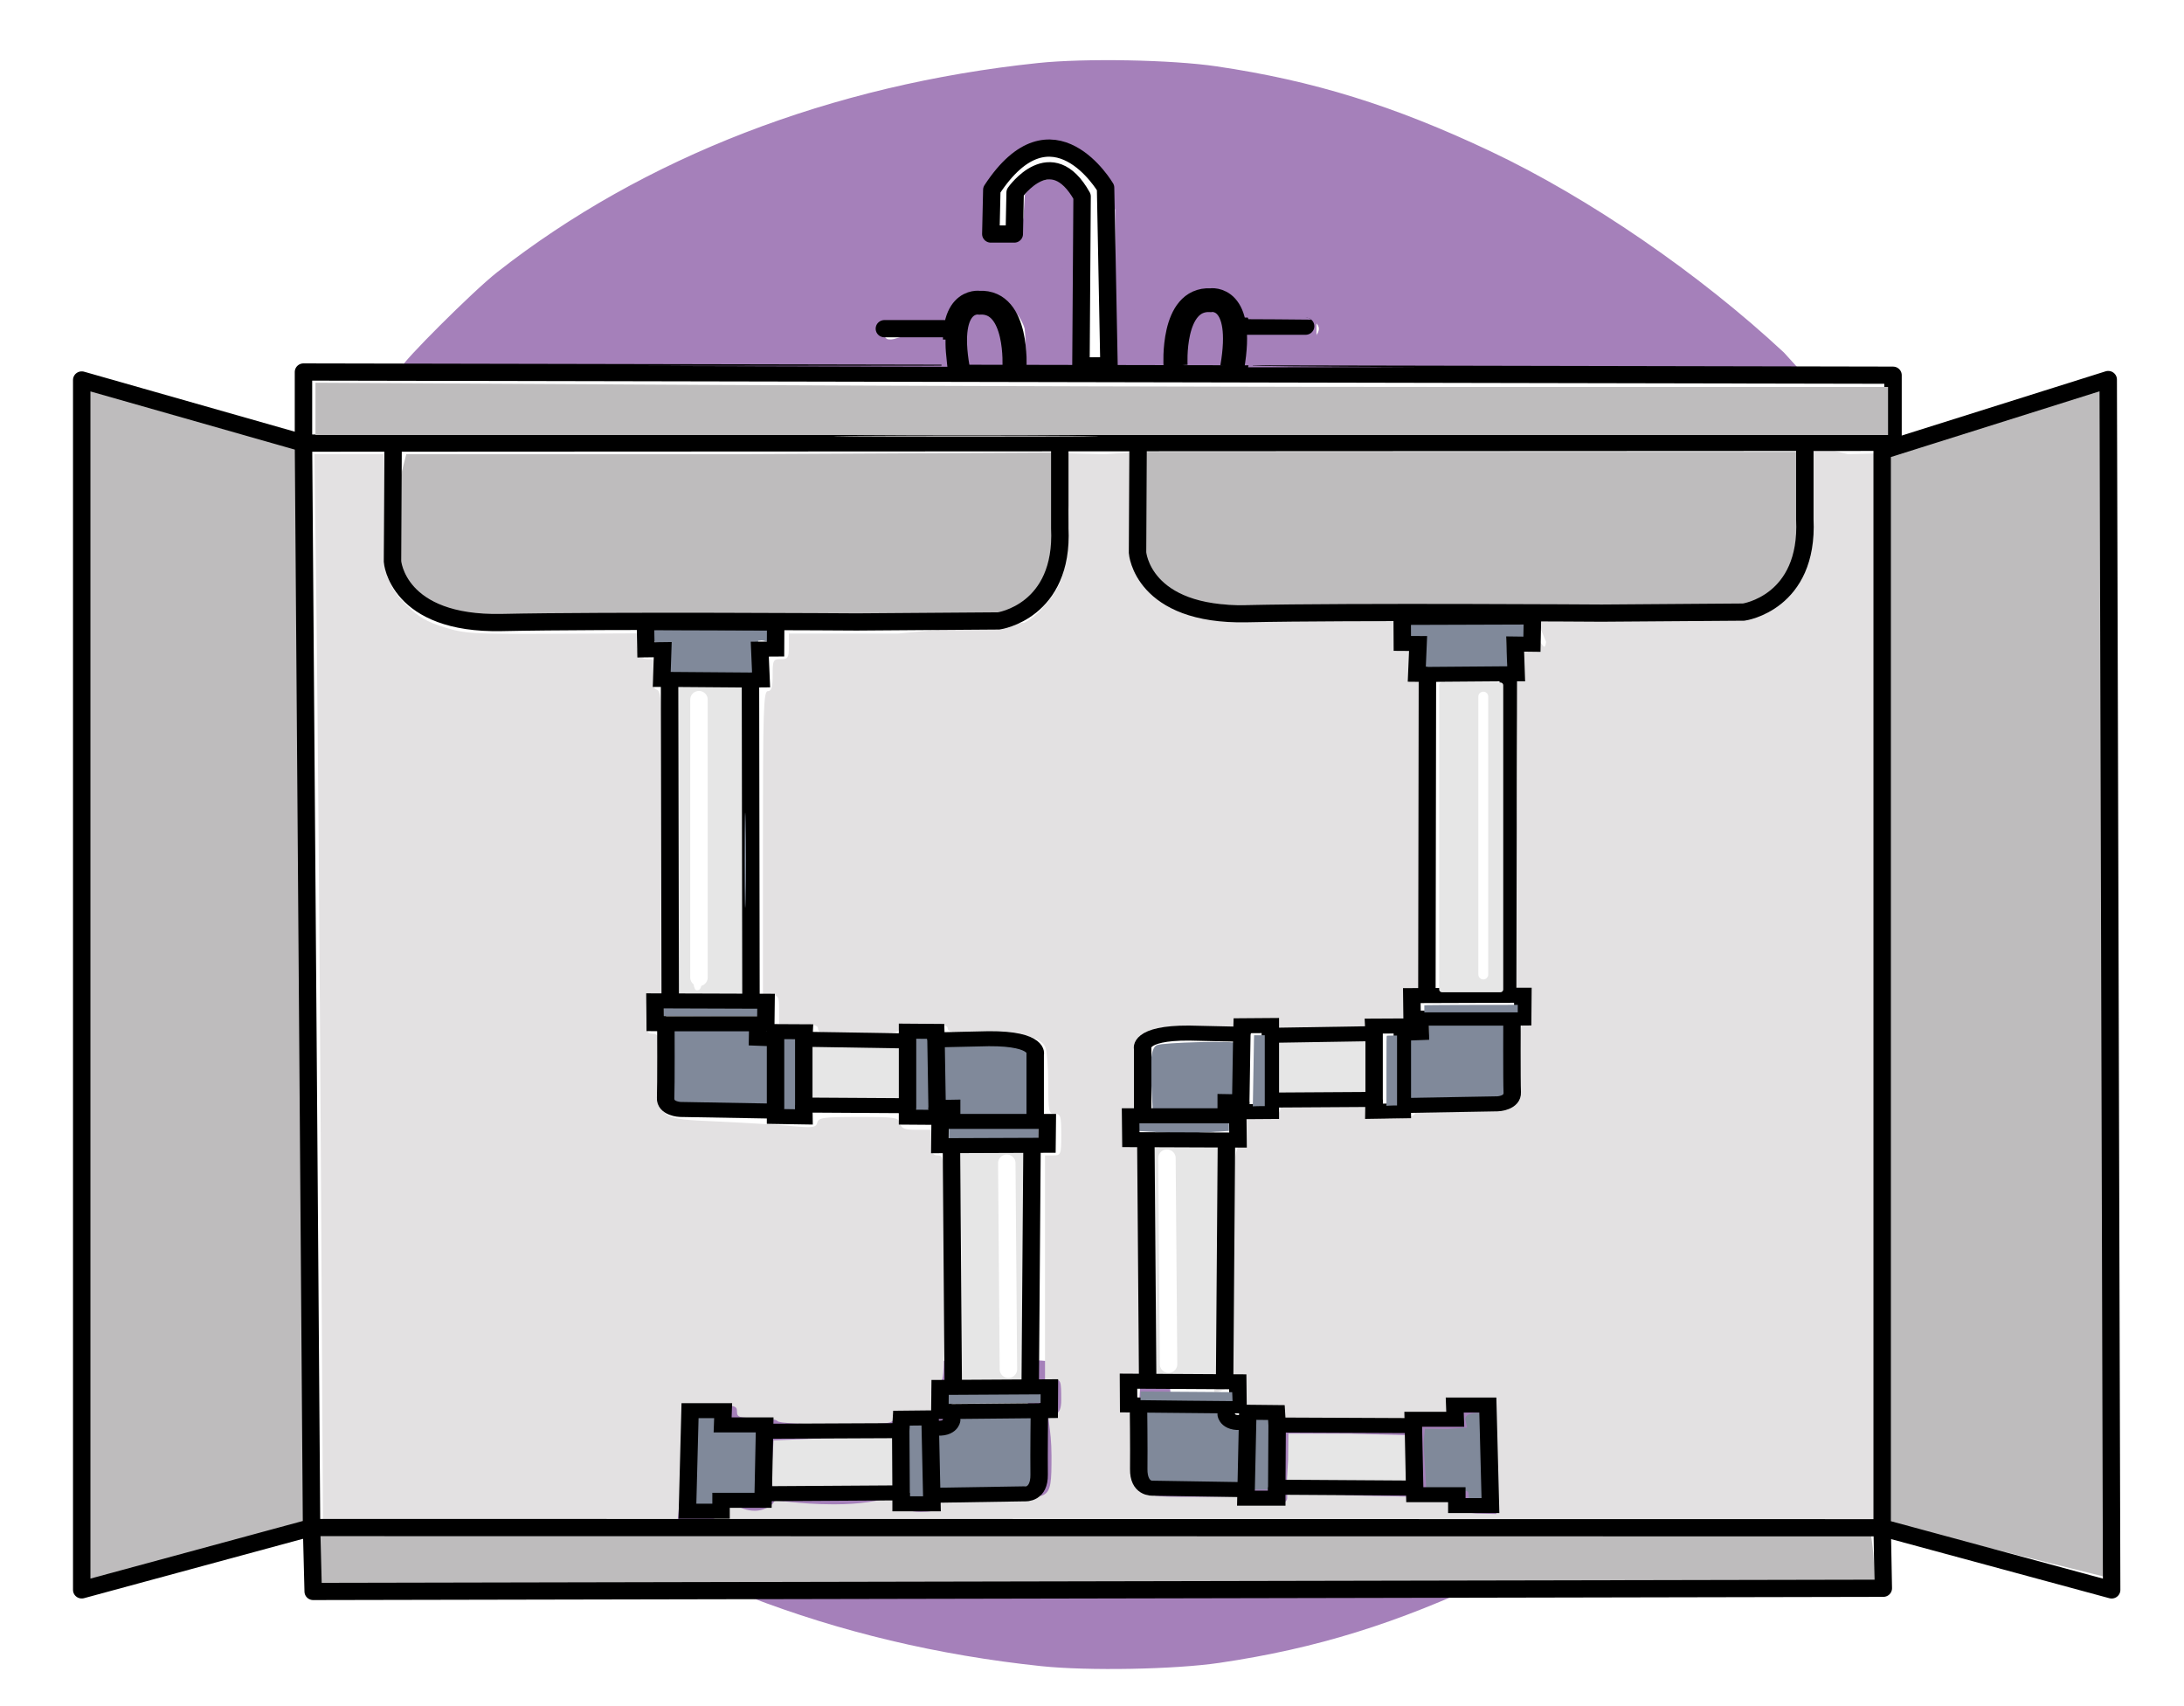 <?xml version="1.0" encoding="UTF-8" standalone="no"?>
<!-- Created with Inkscape (http://www.inkscape.org/) -->

<svg
   xmlns:dc="http://purl.org/dc/elements/1.1/"
   xmlns:cc="http://creativecommons.org/ns#"
   xmlns:rdf="http://www.w3.org/1999/02/22-rdf-syntax-ns#"
   xmlns:svg="http://www.w3.org/2000/svg"
   xmlns="http://www.w3.org/2000/svg"
   xmlns:sodipodi="http://sodipodi.sourceforge.net/DTD/sodipodi-0.dtd"
   xmlns:inkscape="http://www.inkscape.org/namespaces/inkscape"
   width="160mm"
   height="125mm"
   viewBox="0 0 160 125"
   version="1.1"
   id="svg8"
   sodipodi:docname="bajante.svg"
   inkscape:version="0.92.4 (33fec40, 2019-01-16)">
  <defs
     id="defs2">
    <filter
       inkscape:collect="always"
       style="color-interpolation-filters:sRGB"
       id="filter1217"
       x="-147.08"
       width="295.159"
       y="-0.018"
       height="1.036">
      <feGaussianBlur
         inkscape:collect="always"
         stdDeviation="0.123"
         id="feGaussianBlur1219" />
    </filter>
    <filter
       inkscape:collect="always"
       style="color-interpolation-filters:sRGB"
       id="filter1217-7"
       x="-147.08"
       width="295.159"
       y="-0.018"
       height="1.036">
      <feGaussianBlur
         inkscape:collect="always"
         stdDeviation="0.123"
         id="feGaussianBlur1219-5" />
    </filter>
    <filter
       inkscape:collect="always"
       style="color-interpolation-filters:sRGB"
       id="filter1217-2"
       x="-147.08"
       width="295.159"
       y="-0.018"
       height="1.036">
      <feGaussianBlur
         inkscape:collect="always"
         stdDeviation="0.123"
         id="feGaussianBlur1219-2" />
    </filter>
    <filter
       inkscape:collect="always"
       style="color-interpolation-filters:sRGB"
       id="filter1430"
       x="-2.339"
       width="5.678"
       y="-0.018"
       height="1.036">
      <feGaussianBlur
         inkscape:collect="always"
         stdDeviation="0.091"
         id="feGaussianBlur1432" />
    </filter>
    <filter
       inkscape:collect="always"
       style="color-interpolation-filters:sRGB"
       id="filter1430-3"
       x="-2.339"
       width="5.678"
       y="-0.018"
       height="1.036">
      <feGaussianBlur
         inkscape:collect="always"
         stdDeviation="0.091"
         id="feGaussianBlur1432-1" />
    </filter>
  </defs>
  <sodipodi:namedview
     id="base"
     pagecolor="#ffffff"
     bordercolor="#666666"
     borderopacity="1.0"
     inkscape:pageopacity="0.0"
     inkscape:pageshadow="2"
     inkscape:zoom="0.50367547"
     inkscape:cx="641.41168"
     inkscape:cy="356.64204"
     inkscape:document-units="mm"
     inkscape:current-layer="layer2"
     showgrid="false"
     inkscape:window-width="1366"
     inkscape:window-height="713"
     inkscape:window-x="0"
     inkscape:window-y="27"
     inkscape:window-maximized="1" />
  <g
     inkscape:groupmode="layer"
     id="layer2"
     inkscape:label="bajante"
     style="display:inline"
     transform="translate(0,-172)"
     sodipodi:insensitive="true">
    <g
       id="g1671"
       transform="matrix(1.277,0,0,1.261,-63.86,94.767)">
      <path
         sodipodi:nodetypes="ccccscccccsscccscssccsccssscsccscscscscsccscccsscssccscccssssssscscc"
         inkscape:connector-curvature="0"
         id="path1467-8"
         d="m 123.22,140.478 -1.149,0.044 v 0.52 0.52 h 1.528 c 1.504,0 1.533,0.006 1.839,0.361 0.505,0.585 0.525,0.831 0.097,1.174 -0.35,0.28 -0.502,0.303 -2.052,0.303 -1.249,5.3e-4 -1.675,0.042 -1.679,0.165 -0.006,0.239 -0.565,0.837 -1.07,1.145 -0.652,0.397 -1.742,0.366 -2.414,-0.07 -0.884,-0.573 -1.071,-0.996 -1.179,-2.663 l -0.095,-1.465 h -0.771 -0.771 l -0.312,4.769 c -0.202,3.086 -0.097,4.717 -0.181,4.768 -0.072,0.045 0.23,0.496 0.23,0.701 0,0.206 -0.346,0.401 -0.509,0.714 -0.357,0.689 -0.237,0.946 -0.724,1.4 -0.209,0.194 -0.6,0.342 -0.69,0.428 -0.285,0.276 -0.966,0.778 -1.225,0.778 -0.138,0 -0.32,-0.483 -0.365,-0.41 -0.022,-0.096 -2.026,-0.02 -2.265,0.234 -0.045,-0.072 -0.321,-0.037 -0.533,-0.037 -0.212,0 -0.173,-0.207 -0.173,-0.279 0,-0.072 -0.307,0.131 -0.402,0.131 -0.095,0 -0.266,-0.052 -0.421,-0.197 0.061,-0.274 0.09,-0.476 0.023,-0.476 -0.067,1.6e-4 -0.278,0.082 -0.449,-0.139 -0.171,-0.221 -0.837,-0.593 -1,-0.788 -0.162,-0.195 -0.213,-0.454 -0.213,-0.576 -9e-5,-0.122 0.008,-0.213 -0.064,-0.258 -0.072,-0.045 -0.231,0.048 -0.231,-0.16 0,-0.208 -0.273,-0.645 -0.345,-0.689 -0.076,-0.047 -0.131,-0.783 -0.131,-1.763 0,-1.642 0.008,-1.69 0.346,-2.028 0.338,-0.338 0.534,0.13 2.174,0.13 1.658,0 1.059,-0.291 1.328,0.051 0.233,0.296 -0.875,-0.196 0.494,1.575 0.548,0.709 -0.806,2.265 -0.674,2.445 0.15,0.203 2.346,-0.433 2.002,-0.9 0.123,-0.122 -0.14,-1.043 -0.039,-4.711 l 0.133,-4.845 -1.13,-0.049 -1.065,-0.082 -0.047,1.346 c -0.065,1.853 -0.204,2.579 -1.157,3.087 -0.648,0.346 -1.609,0.389 -2.191,0.099 -0.423,-0.211 -1.225,-1.026 -1.225,-1.246 0,-0.085 -0.584,-0.291 -1.606,-0.291 -1.54,0 -1.656,0.14 -1.986,-0.166 -0.111,-0.922 -0.157,-0.661 0.152,-0.975 0.306,-0.355 0.501,0.221 2.003,0.131 l 1.651,-0.099 0.049,-1.691 -0.55,-0.131 -15.398,0.066 c -10.449,0.045 -15.488,-0.055 -15.488,0.036 0,0.253 4.053,4.378 5.475,5.508 8.383,6.66 19.136,10.872 30.973,12.13 2.684,0.285 7.652,0.192 10.222,-0.192 5.551,-0.83 10.166,-2.279 15.704,-4.931 5.606,-2.685 11.952,-7.094 16.8,-11.671 l 0.966,-1.077 -14.512,-0.164 c -7.981,-0.09 -15.075,0.436 -15.707,0.46 z"
         style="display:inline;opacity:1;fill:#a580ba;fill-opacity:1;stroke:none;stroke-width:0.496;stroke-linecap:round;stroke-linejoin:round;stroke-miterlimit:4;stroke-dasharray:none;stroke-dashoffset:0;stroke-opacity:1;paint-order:stroke fill markers" />
      <path
         inkscape:connector-curvature="0"
         id="path1535"
         d="m 67.882,151.717 v -1.717 h 44.701 44.701 l 0.117,0.825 c 0.064,0.454 0.117,1.148 0.117,1.541 v 0.716 l -9.574,0.175 c -5.266,0.096 -25.434,0.175 -44.818,0.175 H 67.882 Z"
         style="opacity:1;fill:#bebcbd;fill-opacity:1;stroke:none;stroke-width:0.84;stroke-linecap:round;stroke-linejoin:round;stroke-miterlimit:4;stroke-dasharray:none;stroke-dashoffset:0;stroke-opacity:1;paint-order:stroke fill markers" />
      <path
         inkscape:connector-curvature="0"
         id="path1531"
         d="M 54.696,118.349 V 83.325 l 0.46,0.107 c 0.253,0.059 3.085,0.811 6.292,1.672 l 5.832,1.565 0.127,12.582 c 0.07,6.92 0.162,21.181 0.205,31.69 l 0.078,19.108 -5.013,1.273 c -2.757,0.7 -5.681,1.448 -6.497,1.662 l -1.483,0.389 z"
         style="opacity:1;fill:#bebcbd;fill-opacity:1;stroke:none;stroke-width:0.744;stroke-linecap:round;stroke-linejoin:round;stroke-miterlimit:4;stroke-dasharray:none;stroke-dashoffset:0;stroke-opacity:1;paint-order:stroke fill markers" />
      <path
         inkscape:connector-curvature="0"
         id="path1525"
         d="m 164.242,151.214 -6.436,-1.632 V 118.449 87.316 l 6.321,-1.838 c 3.477,-1.011 6.355,-1.807 6.396,-1.769 0.104,0.095 0.344,69.171 0.24,69.153 -0.046,-0.008 -2.981,-0.749 -6.521,-1.647 z"
         style="opacity:1;fill:#bebcbd;fill-opacity:1;stroke:none;stroke-width:0.739;stroke-linecap:round;stroke-linejoin:round;stroke-miterlimit:4;stroke-dasharray:none;stroke-dashoffset:0;stroke-opacity:1;paint-order:stroke fill markers" />
      <path
         transform="scale(0.265)"
         inkscape:connector-curvature="0"
         id="path1521"
         d="m 258.165,484.265 c -0.255,-44.109 -0.669,-96.702 -0.92,-116.874 l -0.458,-36.677 h 7.479 7.479 v 12.027 c 0,14.387 0.525,16.61 4.981,21.084 2.534,2.545 4.345,3.621 8.092,4.808 4.487,1.421 6.127,1.523 23.253,1.44 l 18.426,-0.09 v 1.718 c 0,2.777 0.742,3.938 2.518,3.938 1.57,0 1.641,0.182 1.235,3.145 -0.346,2.526 -0.205,3.232 0.715,3.585 1.038,0.398 1.146,3.578 1.146,33.707 v 33.267 h -1.755 c -1.677,0 -1.755,0.187 -1.755,4.212 0,3.744 0.156,4.212 1.404,4.212 1.326,0 1.404,0.468 1.404,8.407 0,10.603 -0.451,10.226 12.986,10.852 5.405,0.252 12.325,0.683 15.377,0.959 4.954,0.448 5.585,0.369 5.873,-0.733 0.286,-1.094 1.306,-1.235 8.933,-1.235 8.02,0 8.636,0.096 8.978,1.404 0.3,1.147 0.957,1.404 3.592,1.404 h 3.224 v 2.808 c 0,2.34 0.234,2.808 1.404,2.808 1.378,0 1.404,0.468 1.404,24.919 0,24.451 -0.026,24.919 -1.404,24.919 -1.196,0 -1.404,0.468 -1.404,3.159 v 3.159 h -3.813 c -3.197,0 -3.885,0.227 -4.259,1.404 -0.423,1.333 -1.062,1.404 -12.641,1.404 -7.373,0 -12.367,-0.278 -12.629,-0.702 -0.239,-0.386 -2.31,-0.702 -4.604,-0.702 -3.702,0 -4.17,-0.158 -4.17,-1.404 0,-1.294 -0.468,-1.404 -5.967,-1.404 h -5.967 l -0.005,7.897 c -0.003,4.343 -0.206,10.029 -0.452,12.635 l -0.447,4.738 h -38.396 -38.396 l -0.463,-80.197 z"
         style="opacity:1;fill:#e3e1e2;fill-opacity:1;stroke:none;stroke-width:2.653;stroke-linecap:round;stroke-linejoin:round;stroke-miterlimit:4;stroke-dasharray:none;stroke-dashoffset:0;stroke-opacity:1;paint-order:stroke fill markers" />
      <path
         sodipodi:nodetypes="sssscssssssscccssssscsssssscsscssssscccccccccscscssssscsscscsssssscsccccsssssssssccssscsccssscscscssssscsssssssscsscssssscssscccccss"
         transform="scale(0.265)"
         inkscape:connector-curvature="0"
         id="path1523"
         d="m 346.853,560.602 c 0,-0.828 1.677,1.755 5.265,1.755 2.574,0 4.212,-1.71 4.212,-2.106 0,-0.442 5.003,0.702 12.904,0.702 11.963,0 14.806,-3.214 15.155,-1.876 0.326,1.248 -1.102,3.543 3.638,3.543 4.03,0 4.19,-1.111 4.19,-1.834 0,-0.748 2.774,-0.945 10.829,-1.218 13.118,-0.445 13.3,1.708 13.3,-9.222 0,-6.326 -1.222,-9.223 -0.351,-9.223 0.828,0 2.457,0.604 2.457,-2.983 0,-4.399 -0.063,-4.563 -1.755,-4.563 h -1.755 v -24.568 -24.568 h 1.755 c 1.692,0 1.755,-0.164 1.755,-4.563 0,-4.095 -0.144,-4.563 -1.404,-4.563 -1.306,0 -1.404,-0.468 -1.404,-6.715 0,-3.693 -0.313,-7.3 -0.697,-8.016 -1.16,-2.167 -5.401,-3.127 -13.518,-3.059 -5.96,0.05 -7.546,-0.139 -7.546,-0.901 0,-0.731 -1.269,-0.964 -5.265,-0.964 -4.212,0 -5.265,0.211 -5.265,1.053 0,0.88 -1.443,1.053 -8.774,1.053 -7.331,0 -8.774,-0.173 -8.774,-1.053 0,-0.819 -0.936,-1.053 -4.212,-1.053 h -4.212 v -3.159 c 0,-2.901 -0.143,-3.159 -1.755,-3.159 h -1.755 V 416.001 c 0,-29.17 0.132,-33.342 1.053,-33.342 0.796,0 1.053,-0.858 1.053,-3.51 0,-3.276 0.117,-3.51 1.755,-3.51 1.579,0 1.755,-0.281 1.755,-2.808 v -2.808 h 23.728 l 22.333,-2.184 4.869,-0.16 c 2.007,-1 3.71,-2.869 4.856,-4.26 3.646,-4.423 4.476,-7.092 4.844,-20.42 l -1.323,-12.531 8.685,0.246 c 2.021,-3.3e-4 10.489,-0.979 7.291,-0.176 l 1.088,10.931 c 1.217,12.227 -1.234,14.837 2.26,18.919 5.702,6.661 26.646,6.161 35.874,6.622 l 17.379,0.434 0.434,3.597 c 0.352,2.918 0.295,2.481 1.91,2.481 1.638,0 1.103,1.041 1.103,4.316 0,2.652 1.933,3.168 2.728,3.168 0.921,0 0.682,4.496 -0.188,33.653 l -0.124,33.777 -2.065,0.745 c -1.516,0.547 0.742,0.571 -0.886,2.973 l -1.217,4.35 -3.907,-0.571 c -0.036,-0.005 -4.008,0.974 -4.287,1.115 -0.329,0.858 -2.328,0.557 -9.414,0.557 -7.265,0 -10.561,0.385 -10.561,-0.495 0,-0.842 0.064,-1.115 -4.148,-1.115 -4.212,0 -3.527,0.459 -3.527,1.301 0,0.875 -2.166,0.06 -8.833,0.06 -12.82,0 -12.369,0.14 -12.369,9.939 0,6.353 -0.549,8.59 -1.876,8.937 -1.289,0.337 -0.856,-1.084 -0.667,2.898 0.189,3.999 -0.697,2.147 0.724,2.349 l 2.273,1.737 0.372,25.698 1,25.261 -4.306,-1.3 c -1.62,-0.489 -1.755,0.164 -1.755,4.563 0,3.588 2.024,3.756 2.852,3.756 0.869,0 0.495,2.221 0.495,8.333 0,6.923 -0.509,6.397 1.103,8.009 1.666,1.666 1.554,1.785 11.086,1.785 8.296,0 11.907,-0.453 11.907,0.432 0,0.848 -1.018,1.177 3.506,1.177 5.195,0 4.623,-0.852 4.623,-2.185 0,-1.416 1.446,-0.253 13.7,0.228 6.853,0.269 14.584,0.185 14.713,0.515 0.129,0.33 0.986,0.616 3.464,0.616 3.536,0 5.373,1.033 5.373,1.859 0,0.855 -1.241,0.39 3.648,0.991 l 4.393,0.124 -0.261,-3.932 c -0.174,-2.612 0.109,-8.015 0.106,-12.552 l -0.889,-6.805 -3.097,0.17 c -5.49,0.302 -4.353,0.358 -4.353,1.652 0,1.246 -2.081,1.28 -5.783,1.28 -2.294,0 -5.172,1.247 -5.411,1.633 -0.262,0.424 -5.939,-0.353 -13.312,-0.353 -11.579,0 -13.462,-1.398 -13.885,-2.731 -0.374,-1.177 -3.914,2.907 -5.062,-0.076 l -3.26,-1.39 0.845,-3.94 c 0.564,-2.631 -5.329,0.316 -6.525,0.316 -1.377,0 3.454,-4.118 3.454,-28.218 0,-24.1 1.167,-26.498 2.545,-26.498 1.196,0 0.43,-0.381 0.351,-3.071 l -0.087,-2.952 c -0.062,-2.958 4.357,0.232 5.527,0.232 3.042,1.8e-4 2.281,-2.293 2.281,-3.51 0,-1.329 2.047,0.965 10.354,0.965 8.306,0 10.968,-0.539 10.968,0.79 0,1.279 0.391,2.369 2.808,2.369 2.896,0 4.898,-0.722 5.001,-1.031 1.336,-4.001 4.968,-1.326 10.825,-1.58 13.71,-0.593 11.725,1.648 11.725,-8.823 0,-7.291 0.353,-9.92 1.652,-10.26 1.21,-0.316 0.629,1.229 0.629,-2.458 0,-4.095 1.173,-4.136 -0.439,-3.663 l -3.451,1.013 1.082,-35.496 c 0.926,-30.387 -1.127,-35.624 -0.08,-35.624 0.957,0 1.603,-0.701 1.242,-3.334 -0.41,-2.993 1.323,-3.861 2.933,-3.861 1.468,0 1.936,3.18 2.335,0.521 l -2.131,-5.209 23.178,-0.115 c 24.643,-0.122 25.849,-0.137 30.524,-4.36 4.889,-4.417 3.903,-7.79 6.091,-20.8 l -0.739,-12.848 8.416,2.186 8.354,-0.247 -2.47,117.121 2.47,119.39 -173.166,0.462 c -109.347,0.292 -77.091,-5.907 -77.091,-6.839 z"
         style="opacity:1;fill:#e3e1e2;fill-opacity:1;stroke:none;stroke-width:2.653;stroke-linecap:round;stroke-linejoin:round;stroke-miterlimit:4;stroke-dasharray:none;stroke-dashoffset:0;stroke-opacity:1;paint-order:stroke fill markers" />
      <path
         sodipodi:nodetypes="csccccccccscc"
         transform="scale(0.265)"
         inkscape:connector-curvature="0"
         id="path1529"
         d="m 287.888,366.02 c -4.747,-1.649 -6.702,-0.503 -8.364,-3.229 -1.224,-2.007 -6.086,-7.806 -6.088,-19.265 l 3.223,-12.811 h 69.844 l 71.023,-0.372 -0.1,12.161 c -0.006,10.949 0.373,12.659 -1.205,16.049 -1.174,2.52 -2.352,4.267 -4.419,5.635 l -3.599,2.765 -55.593,-0.455 c -55.289,-0.453 -59.324,2.985 -62.527,-0.126 z"
         style="opacity:1;fill:#bebcbd;fill-opacity:1;stroke:none;stroke-width:2.653;stroke-linecap:round;stroke-linejoin:round;stroke-miterlimit:4;stroke-dasharray:none;stroke-dashoffset:0;stroke-opacity:1;paint-order:stroke fill markers" />
      <path
         inkscape:connector-curvature="0"
         id="path1527"
         d="m 118.346,96.212 c -0.446,-0.141 -1.106,-0.484 -1.468,-0.762 -1.128,-0.869 -1.225,-1.25 -1.225,-4.782 v -3.166 h 18.841 18.841 v 2.972 c 0,3.828 -0.339,4.732 -2.123,5.656 -0.674,0.349 -1.329,0.364 -16.379,0.351 -12.521,-0.01 -15.84,-0.064 -16.487,-0.268 z"
         style="opacity:1;fill:#bebcbd;fill-opacity:1;stroke:none;stroke-width:0.719;stroke-linecap:round;stroke-linejoin:round;stroke-miterlimit:4;stroke-dasharray:none;stroke-dashoffset:0;stroke-opacity:1;paint-order:stroke fill markers" />
      <path
         sodipodi:nodetypes="ccscccccccsccccccccsccsccccscccccsccccscsssccccscccc"
         transform="scale(0.265)"
         inkscape:connector-curvature="0"
         id="path1471"
         d="m 416.228,311.435 c 1.771,-0.084 1.799,-0.096 1.792,-0.757 -0.121,-11.259 -0.513,-31.166 -0.641,-32.519 -0.202,-2.147 -0.758,-3.109 -1.459,-2.527 -0.772,0.641 -0.943,1.565 -1.124,6.082 -0.193,4.813 -0.407,5.727 -1.597,6.825 l -0.673,0.62 h -6.142 -6.142 l -4.908,-0.095 c -1.522,-1.161 1.635,-2.429 1.349,-8.575 -0.195,-4.186 -2.014,-10.081 1.872,-8.644 0.195,-0.585 0.896,-2.039 0.99,-2.689 0.094,-0.65 -0.11,0.068 0,0 0.11,-0.068 -0.23,0.692 0,0 0.476,-1.435 4.023,-6.072 4.903,-6.412 0.302,-0.116 0.977,-0.554 1.501,-0.973 0.524,-0.419 1.194,-0.835 1.489,-0.926 0.295,-0.091 0.736,-0.374 0.981,-0.63 0.244,-0.256 0.772,-0.466 1.174,-0.466 0.401,0 1.207,-0.195 1.79,-0.434 1.552,-0.636 8.633,-0.636 9.796,0 0.437,0.239 1.01,0.434 1.274,0.434 0.264,0 1.358,0.443 2.432,0.985 2.945,1.487 6.364,4.9 7.79,7.779 0.585,1.18 4.277,1.704 4.453,2.561 0.176,0.856 -2.629,3.144 -2.48,3.69 0.178,0.65 0.325,7.141 0.425,18.792 l 0.153,17.799 3.003,0.078 c 2.144,0.056 1.601,0.093 -1.899,0.131 l -4.901,0.054 -1.961,0.173 c -0.003,-1.126 0.674,-11.999 0.659,-21.757 l -0.021,-12.93 c -1.993,-4.202 -0.612,-5.931 -0.996,-6.493 -0.633,-0.926 -2.024,-1.82 -2.939,-2.745 -6.322,-6.385 -12.757,-7.502 -18.996,-1.565 -1.198,1.14 -1.885,3.555 -2.961,4.419 l -1.466,2.409 0.315,4.643 c 0.488,7.189 -1.971,5.802 2.865,5.802 4.706,0 3.155,1.054 4.348,-4.836 l 0.296,-4.967 0.842,-1.199 c 2.27,-2.372 6.23,-2.825 8.093,-1.579 1.13,0.756 3.056,4.162 2.874,4.637 -0.074,0.194 1.62,8.425 0.733,18.201 l -1.613,17.786 -3.537,-0.049 c -1.945,-0.027 -2.727,-0.088 -1.737,-0.135 z"
         style="opacity:1;fill:#a580ba;fill-opacity:1;stroke:none;stroke-width:0.938;stroke-linecap:round;stroke-linejoin:round;stroke-miterlimit:4;stroke-dasharray:none;stroke-dashoffset:0;stroke-opacity:1;paint-order:stroke fill markers" />
      <rect
         y="77.609"
         x="114.759"
         height="4.966"
         width="10.774"
         id="rect1492"
         style="opacity:1;fill:#a580ba;fill-opacity:1;stroke:none;stroke-width:1.061;stroke-linecap:round;stroke-linejoin:round;stroke-miterlimit:4;stroke-dasharray:none;stroke-dashoffset:0;stroke-opacity:1;paint-order:stroke fill markers" />
      <path
         inkscape:connector-curvature="0"
         id="path1475"
         d="m 116.544,82.815 c 0.069,-1.544 0.284,-2.643 0.644,-3.294 0.392,-0.709 1.204,-1.414 1.98,-1.72 0.708,-0.28 2.016,-0.275 2.521,0.009 0.128,0.072 0.133,0.081 0.026,0.049 -0.072,-0.022 -0.465,-0.052 -0.873,-0.068 -0.846,-0.032 -1.17,0.036 -1.78,0.375 -1.236,0.687 -2.072,2.282 -2.45,4.68 l -0.097,0.615 z"
         style="opacity:1;fill:#a580ba;fill-opacity:1;stroke:none;stroke-width:0.215;stroke-linecap:round;stroke-linejoin:round;stroke-miterlimit:4;stroke-dasharray:none;stroke-dashoffset:0;stroke-opacity:1;paint-order:stroke fill markers" />
      <path
         sodipodi:nodetypes="cscccccc"
         transform="scale(0.265)"
         inkscape:connector-curvature="0"
         id="path1473"
         d="m 444.731,309.075 c 0.381,-5.971 3.749,-10.175 6.47,-10.175 1.414,0 4.517,1.8 3.201,3.428 0.425,1.413 1.826,5.148 1.442,7.729 l -2.14,1.996 -3.73,0.093 -5.002,0.124 z"
         style="opacity:1;fill:#a580ba;fill-opacity:1;stroke:none;stroke-width:0.938;stroke-linecap:round;stroke-linejoin:round;stroke-miterlimit:4;stroke-dasharray:none;stroke-dashoffset:0;stroke-opacity:1;paint-order:stroke fill markers" />
      <path
         inkscape:connector-curvature="0"
         id="path1477"
         d="m 105.312,82.302 c -0.144,-0.797 -0.155,-1.848 -0.025,-2.358 0.08,-0.316 0.249,-0.609 0.401,-0.698 0.183,-0.106 0.624,-0.096 0.883,0.021 0.235,0.106 0.325,0.192 0.517,0.497 0.318,0.505 0.546,1.527 0.546,2.45 v 0.327 h -1.14 -1.139 z"
         style="opacity:1;fill:#a580ba;fill-opacity:1;stroke:none;stroke-width:0.148;stroke-linecap:round;stroke-linejoin:round;stroke-miterlimit:4;stroke-dasharray:none;stroke-dashoffset:0;stroke-opacity:1;paint-order:stroke fill markers" />
      <path
         sodipodi:nodetypes="cccccccscccccccsccccc"
         transform="scale(0.265)"
         inkscape:connector-curvature="0"
         id="path1481"
         d="m 411.54,308.213 c -0.011,-0.29 -0.106,-1.1 -0.211,-1.799 -0.887,-5.912 -3.597,-8.59 -7.317,-9.79 -1.313,-0.423 -3.004,-0.724 -4.251,-0.43 -1.556,0.366 -2.611,0.983 -3.579,2.214 -0.59,0.751 -1.125,3.296 -1.361,4.185 v 0 l -7.814,-0.586 c -3.792,-0.285 -8.608,3.431 -8.744,3.488 -0.137,0.057 0.952,-4.309 1.282,-4.62 0.98,-0.926 1.755,-0.392 7.59,-0.514 2.798,-0.058 5.199,-0.134 5.336,-0.167 0.136,-0.034 0.396,-0.092 0.577,-0.13 0.239,-0.05 0.003,-1.254 0.292,-1.765 0.46,-0.816 1.883,-3.475 3.012,-4.298 0.994,-0.725 2.79,0.196 4.255,0.011 2.971,-0.375 6.593,-0.1 8.621,1.94 1.392,1.4 1.424,4.13 1.909,7.021 0.282,1.679 0.553,4.716 0.475,5.336 -0.052,0.417 -0.055,0.413 -0.074,-0.094 z"
         style="opacity:1;fill:#a580ba;fill-opacity:1;stroke:none;stroke-width:0.469;stroke-linecap:round;stroke-linejoin:round;stroke-miterlimit:4;stroke-dasharray:none;stroke-dashoffset:0;stroke-opacity:1;paint-order:stroke fill markers" />
      <path
         sodipodi:nodetypes="ccccscccccsscccscssccsccssscsccscscscscsccscccsscssccscccssssssscscc"
         transform="scale(0.265)"
         inkscape:connector-curvature="0"
         id="path1467"
         d="m 464.338,311.366 -4.343,-0.165 v -1.966 -1.966 h 5.774 c 5.683,0 5.793,-0.022 6.952,-1.365 1.907,-2.211 1.984,-3.141 0.367,-4.436 -1.323,-1.059 -1.897,-1.143 -7.757,-1.146 -4.722,-0.002 -6.332,-0.16 -6.344,-0.623 -0.023,-0.902 -2.136,-3.164 -4.042,-4.326 -2.464,-1.502 -6.584,-1.383 -9.124,0.265 -3.34,2.165 -4.047,3.763 -4.455,10.063 l -0.359,5.538 h -2.914 -2.914 l -1.179,-18.025 c -0.763,-11.663 -0.366,-17.826 -0.682,-18.022 -0.273,-0.169 0.869,-1.873 0.869,-2.65 0,-0.777 -1.309,-1.514 -1.923,-2.7 -1.349,-2.604 -0.894,-3.576 -2.737,-5.29 -0.789,-0.734 -2.269,-1.291 -2.606,-1.618 -1.078,-1.044 -3.651,-2.942 -4.631,-2.942 -0.522,0 -1.21,1.824 -1.379,1.551 -0.084,0.363 -7.658,0.075 -8.561,-0.884 -0.169,0.273 -1.213,0.14 -2.016,0.14 -0.803,0 -0.653,0.782 -0.653,1.055 0,0.273 -1.162,-0.496 -1.52,-0.496 -0.358,0 -1.006,0.199 -1.592,0.745 0.232,1.037 0.341,1.8 0.086,1.799 -0.254,-6.3e-4 -1.051,-0.31 -1.696,0.524 -0.645,0.834 -3.164,2.242 -3.778,2.978 -0.614,0.736 -0.806,1.715 -0.807,2.177 -3.3e-4,0.462 0.03,0.806 -0.243,0.975 -0.273,0.169 -0.874,-0.181 -0.874,0.605 0,0.787 -1.03,2.437 -1.303,2.606 -0.289,0.179 -0.496,2.961 -0.496,6.662 0,6.205 0.031,6.387 1.309,7.664 1.277,1.277 2.018,-0.491 8.216,-0.491 6.268,0 4.004,1.1 5.02,-0.191 0.88,-1.118 -3.309,0.739 1.866,-5.954 2.073,-2.681 -3.048,-8.56 -2.546,-9.24 0.565,-0.766 8.865,1.637 7.568,3.403 0.466,0.46 -0.529,3.941 -0.148,17.807 l 0.503,18.311 -4.273,0.186 -4.024,0.31 -0.179,-5.088 c -0.247,-7.005 -0.77,-9.746 -4.373,-11.669 -2.447,-1.306 -6.082,-1.47 -8.281,-0.374 -1.6,0.798 -4.629,3.879 -4.629,4.708 0,0.321 -2.207,1.099 -6.07,1.099 -5.821,0 -6.261,-0.528 -7.507,0.628 -0.42,3.485 -0.592,2.498 0.575,3.684 1.156,1.344 1.895,-0.835 7.569,-0.496 l 6.24,0.372 0.186,6.391 -2.078,0.496 -58.197,-0.248 c -39.491,-0.168 -58.538,0.208 -58.538,-0.136 0,-0.958 15.319,-16.548 20.693,-20.817 31.682,-25.173 72.324,-41.09 117.063,-45.844 10.145,-1.078 28.921,-0.725 38.634,0.727 20.979,3.136 38.421,8.613 59.352,18.638 21.188,10.148 45.173,26.81 63.495,44.11 l 3.65,4.07 -54.847,0.621 c -30.164,0.342 -56.977,-1.647 -59.365,-1.738 z"
         style="opacity:1;fill:#a580ba;fill-opacity:1;stroke:none;stroke-width:1.876;stroke-linecap:round;stroke-linejoin:round;stroke-miterlimit:4;stroke-dasharray:none;stroke-dashoffset:0;stroke-opacity:1;paint-order:stroke fill markers" />
      <path
         inkscape:connector-curvature="0"
         id="path1414"
         d="m 131.573,100.345 c -0.004,-0.008 0.011,-0.484 0.033,-1.057 0.022,-0.573 0.035,-1.048 0.029,-1.054 -0.005,-0.006 -0.225,-0.011 -0.487,-0.011 h -0.476 v -0.372 -0.372 h 2.817 c 1.55,0 3.085,-0.008 3.413,-0.018 l 0.595,-0.018 v 0.374 c 0,0.206 -0.007,0.394 -0.015,0.419 -0.014,0.041 -0.067,0.043 -0.533,0.026 l -0.518,-0.019 0.016,0.425 c 0.008,0.233 0.023,0.699 0.032,1.034 l 0.016,0.61 -1.624,0.017 c -2.948,0.031 -3.29,0.033 -3.297,0.018 z"
         style="opacity:1;fill:#80899a;fill-opacity:1;stroke:none;stroke-width:0.056;stroke-linecap:round;stroke-linejoin:round;stroke-miterlimit:4;stroke-dasharray:none;stroke-dashoffset:0;stroke-opacity:1;paint-order:stroke fill markers" />
      <path
         inkscape:connector-curvature="0"
         id="path1187"
         d="m 130.87,123.351 v -1.833 h 0.56 c 0.546,0 0.56,-0.013 0.56,-0.534 v -0.534 h 2.243 2.243 l -0.039,2.325 -0.039,2.325 -2.764,0.041 -2.764,0.041 z"
         style="opacity:1;fill:#80899a;fill-opacity:1;stroke:none;stroke-width:0.388;stroke-linecap:round;stroke-linejoin:round;stroke-miterlimit:4;stroke-dasharray:none;stroke-dashoffset:0;stroke-opacity:0.992;paint-order:stroke fill markers" />
      <path
         inkscape:connector-curvature="0"
         id="path1384"
         d="m 123.256,123.252 v -1.533 h 0.748 c 0.412,0 1.55,-0.064 2.529,-0.142 l 1.781,-0.142 v 1.675 1.675 h -2.529 -2.529 z"
         style="opacity:1;fill:#e6e6e6;fill-opacity:1;stroke:none;stroke-width:0.441;stroke-linecap:round;stroke-linejoin:round;stroke-miterlimit:4;stroke-dasharray:none;stroke-dashoffset:0;stroke-opacity:1;paint-order:stroke fill markers" />
      <path
         sodipodi:nodetypes="sccscsscccs"
         transform="scale(0.265)"
         inkscape:connector-curvature="0"
         id="path1181"
         d="m 437.902,467.911 c -0.324,-5.846 0.498,-7.307 1.263,-7.644 1.369,-0.603 16.843,-0.987 17.405,-0.425 0.306,0.306 0.276,3.032 0.224,6.334 l -0.09,5.712 -1.465,-0.175 c 0,0 -1.715,0.016 -1.553,1.314 l 0.263,2.103 h -8.265 l -7.388,-0.088 z"
         style="opacity:1;fill:#80899a;fill-opacity:1;stroke:none;stroke-width:1.317;stroke-linecap:round;stroke-linejoin:round;stroke-miterlimit:4;stroke-dasharray:none;stroke-dashoffset:0;stroke-opacity:0.992;paint-order:stroke fill markers" />
      <path
         sodipodi:nodetypes="ccccccccc"
         inkscape:connector-curvature="0"
         id="path1406"
         d="m 115.263,126.624 v -0.333 h 2.625 2.625 v 0.333 0.333 l -2.625,0.163 -2.625,-0.163 z"
         style="opacity:1;fill:#80899a;fill-opacity:1;stroke:none;stroke-width:0.083;stroke-linecap:round;stroke-linejoin:round;stroke-miterlimit:4;stroke-dasharray:none;stroke-dashoffset:0;stroke-opacity:1;paint-order:stroke fill markers" />
      <path
         inkscape:connector-curvature="0"
         id="path1382"
         d="m 117.014,141.169 -0.876,-0.078 -0.068,-6.944 c -0.037,-3.819 -0.054,-6.971 -0.037,-7.003 0.017,-0.033 0.999,0.003 2.183,0.079 l 2.153,0.138 v 6.977 6.977 l -1.239,-0.034 c -0.682,-0.018 -1.634,-0.069 -2.116,-0.112 z"
         style="opacity:1;fill:#e6e6e6;fill-opacity:1;stroke:none;stroke-width:0.464;stroke-linecap:round;stroke-linejoin:round;stroke-miterlimit:4;stroke-dasharray:none;stroke-dashoffset:0;stroke-opacity:1;paint-order:stroke fill markers" />
      <path
         inkscape:connector-curvature="0"
         id="path1175"
         d="m 118.237,147.404 c -1.73,-0.032 -2.477,-0.098 -2.556,-0.226 -0.062,-0.1 -0.113,-1.064 -0.114,-2.143 l -0.002,-1.962 h 2.162 c 1.777,0 2.162,0.038 2.162,0.211 0,0.276 0.684,0.825 1.028,0.825 0.247,0 0.269,0.14 0.269,1.703 0,1.536 -0.025,1.7 -0.252,1.67 -0.139,-0.018 -1.352,-0.053 -2.696,-0.078 z"
         style="opacity:1;fill:#80899a;fill-opacity:1;stroke:none;stroke-width:0.388;stroke-linecap:round;stroke-linejoin:round;stroke-miterlimit:4;stroke-dasharray:none;stroke-dashoffset:0;stroke-opacity:0.992;paint-order:stroke fill markers" />
      <path
         inkscape:connector-curvature="0"
         id="path1402"
         d="m 121.88,147.561 c 3.4e-4,-0.167 0.103,-3.991 0.108,-4.029 3.2e-4,-0.002 0.196,-0.004 0.434,-0.004 h 0.434 l 0.016,0.123 c 0.009,0.067 0.008,1.028 -3.4e-4,2.134 l -0.016,2.011 h -0.488 -0.488 z"
         style="opacity:1;fill:#80899a;fill-opacity:1;stroke:none;stroke-width:0.041;stroke-linecap:round;stroke-linejoin:round;stroke-miterlimit:4;stroke-dasharray:none;stroke-dashoffset:0;stroke-opacity:1;paint-order:stroke fill markers" />
      <path
         sodipodi:nodetypes="ccccccccc"
         transform="scale(0.265)"
         inkscape:connector-curvature="0"
         id="path1388"
         d="m 467.563,551.296 0.062,-5.844 h 13.131 l 13.69,0.372 -0.124,4.976 -0.124,6.651 -13.193,-0.807 h -13.752 z"
         style="opacity:1;fill:#e6e6e6;fill-opacity:1;stroke:none;stroke-width:1.499;stroke-linecap:round;stroke-linejoin:round;stroke-miterlimit:4;stroke-dasharray:none;stroke-dashoffset:0;stroke-opacity:1;paint-order:stroke fill markers" />
      <path
         sodipodi:nodetypes="csccsccccscscssc"
         transform="scale(0.265)"
         inkscape:connector-curvature="0"
         id="path1171"
         d="m 506.663,559.202 c 0,-1.23 0.233,-1.446 -4.114,-1.179 l -5.044,0.31 -0.26,-4.916 c -0.177,-2.499 -0.384,-5.531 -0.291,-6.577 l 0.217,-2.468 4.808,0.062 4.343,-0.31 -0.36,-1.613 c -0.275,-1.374 1.548,-1.613 2.845,-1.613 1.357,0 1.169,0.572 1.477,3.516 0.175,1.678 1.038,6.2 0.691,9.555 l -0.62,6.007 c 1.836,0.7 -1.458,0.372 -1.954,0.372 -1.257,0 -1.799,-0.031 -1.799,-0.031 z"
         style="opacity:1;fill:#80899a;fill-opacity:1;stroke:none;stroke-width:1.317;stroke-linecap:round;stroke-linejoin:round;stroke-miterlimit:4;stroke-dasharray:none;stroke-dashoffset:0;stroke-opacity:0.992;paint-order:stroke fill markers" />
      <path
         inkscape:connector-curvature="0"
         id="path1400"
         d="m 104.448,127.037 v -0.395 h 2.565 2.565 v 0.371 0.371 l -1.55,0.024 c -0.852,0.013 -2.007,0.024 -2.565,0.024 l -1.016,2e-5 z"
         style="opacity:1;fill:#80899a;fill-opacity:1;stroke:none;stroke-width:0.062;stroke-linecap:round;stroke-linejoin:round;stroke-miterlimit:4;stroke-dasharray:none;stroke-dashoffset:0;stroke-opacity:1;paint-order:stroke fill markers" />
      <path
         inkscape:connector-curvature="0"
         id="path1380"
         d="m 105.173,136.11 c 0,-2.968 -0.065,-6.076 -0.145,-6.906 l -0.145,-1.51 h 2.167 2.167 l -0.002,6.166 c -0.001,3.391 -0.065,6.499 -0.142,6.906 l -0.139,0.74 h -1.88 -1.88 z"
         style="opacity:1;fill:#e6e6e6;fill-opacity:1;stroke:none;stroke-width:0.45;stroke-linecap:round;stroke-linejoin:round;stroke-miterlimit:4;stroke-dasharray:none;stroke-dashoffset:0;stroke-opacity:1;paint-order:stroke fill markers" />
      <path
         sodipodi:nodetypes="csccccccccscccsscc"
         inkscape:connector-curvature="0"
         id="path1169"
         d="m 89.524,147.065 c 0.044,-1.059 0.08,-2.3 0.08,-2.757 v -0.831 h 0.546 0.546 l 0.395,0.093 -0.093,0.653 1.314,0.035 1.57,0.174 -0.077,0.492 c -0.042,0.271 -0.077,1.154 -0.077,1.962 v 1.47 h -1.577 l -1.217,0.267 -0.36,0.051 c -0.305,0.043 -0.018,0.318 -0.565,0.318 h -0.565 z"
         style="opacity:1;fill:#80899a;fill-opacity:1;stroke:none;stroke-width:0.301;stroke-linecap:round;stroke-linejoin:round;stroke-miterlimit:4;stroke-dasharray:none;stroke-dashoffset:0;stroke-opacity:0.992;paint-order:stroke fill markers" />
      <path
         sodipodi:nodetypes="sccccscscs"
         transform="scale(0.265)"
         inkscape:connector-curvature="0"
         id="path1390"
         d="m 355.81,555.976 c -0.119,-0.948 -0.15,-3.028 0.095,-4.819 l 0.271,-4.222 13.787,-0.614 14.346,-0.912 -1.03,7.36 c -0.327,2.333 -0.233,4.709 -0.37,4.836 -0.137,0.126 -0.521,0.141 -13.06,0.125 l -13.776,0.334 z"
         style="opacity:1;fill:#e6e6e6;fill-opacity:1;stroke:none;stroke-width:1.499;stroke-linecap:round;stroke-linejoin:round;stroke-miterlimit:4;stroke-dasharray:none;stroke-dashoffset:0;stroke-opacity:1;paint-order:stroke fill markers" />
      <path
         sodipodi:nodetypes="csccsc"
         inkscape:connector-curvature="0"
         id="path1155"
         d="m 101.703,147.922 c -0.292,-1.621 0.066,-4.576 1.133,-4.024 0.231,0.119 0.204,0.341 0.205,0.836 0.001,0.383 -0.044,1.284 0.041,1.973 0.13,1.046 0.095,1.509 -0.212,1.509 -0.253,0 -1.06,0.298 -1.167,-0.294 z"
         style="opacity:1;fill:#80899a;fill-opacity:1;stroke:none;stroke-width:0.565;stroke-linecap:round;stroke-linejoin:round;stroke-miterlimit:4;stroke-dasharray:none;stroke-dashoffset:0;stroke-opacity:0.992;paint-order:stroke fill markers" />
      <path
         inkscape:connector-curvature="0"
         id="path1153"
         d="m 103.698,146.264 c 0,-1.635 0.022,-1.718 0.5,-1.843 0.275,-0.072 0.559,-0.323 0.63,-0.559 0.119,-0.392 0.312,-0.428 2.274,-0.428 h 2.144 v 2.022 c 0,1.112 -0.069,2.065 -0.154,2.117 -0.085,0.052 -1.333,0.164 -2.774,0.248 l -2.62,0.154 z"
         style="opacity:1;fill:#80899a;fill-opacity:1;stroke:none;stroke-width:0.557;stroke-linecap:round;stroke-linejoin:round;stroke-miterlimit:4;stroke-dasharray:none;stroke-dashoffset:0;stroke-opacity:0.992;paint-order:stroke fill markers" />
      <path
         inkscape:connector-curvature="0"
         id="path1396"
         d="m 104.336,142.498 v -0.312 h 1.801 c 0.991,0 2.207,-0.009 2.702,-0.019 l 0.901,-0.018 v 0.294 0.294 l -0.412,0.018 c -0.227,0.01 -1.443,0.026 -2.702,0.036 l -2.289,0.018 z"
         style="opacity:1;fill:#80899a;fill-opacity:1;stroke:none;stroke-width:0.055;stroke-linecap:round;stroke-linejoin:round;stroke-miterlimit:4;stroke-dasharray:none;stroke-dashoffset:0;stroke-opacity:1;paint-order:stroke fill markers" />
      <path
         sodipodi:nodetypes="cccsssccccccc"
         inkscape:connector-curvature="0"
         id="path1195"
         d="m 88.421,99.437 -0.086,-0.851 -0.524,0.021 c -0.424,-0.006 -0.437,-0.456 -0.437,-0.754 0,-0.359 0.1,-0.368 3.59,-0.316 3.49,0.052 3.59,0.063 3.59,0.422 0,0.3 -0.079,0.573 -0.516,0.566 -0.41,-0.118 -0.358,-0.046 -0.536,-0.049 l 0.03,1.037 0.05,1.201 -2.58,-0.038 -2.58,-0.038 z"
         style="opacity:1;fill:#80899a;fill-opacity:1;stroke:none;stroke-width:0.441;stroke-linecap:round;stroke-linejoin:round;stroke-miterlimit:4;stroke-dasharray:none;stroke-dashoffset:0;stroke-opacity:0.992;paint-order:stroke fill markers" />
      <path
         inkscape:connector-curvature="0"
         id="path1203"
         d="m 88.824,109.975 v -9.232 h 0.71 c 0.39,0 1.295,0.056 2.011,0.125 l 1.301,0.125 v 9.107 9.107 h -2.011 -2.011 z m 1.642,0.143 c 0.054,-8.5 0.05,-8.598 -0.37,-8.598 -0.42,0 -0.425,0.115 -0.425,8.663 0,8.146 0.022,8.659 0.37,8.598 0.345,-0.061 0.374,-0.653 0.425,-8.663 z"
         style="opacity:1;fill:#e6e6e6;fill-opacity:1;stroke:none;stroke-width:0.356;stroke-linecap:round;stroke-linejoin:round;stroke-miterlimit:4;stroke-dasharray:none;stroke-dashoffset:0;stroke-opacity:0.992;paint-order:stroke fill markers" />
      <path
         inkscape:connector-curvature="0"
         id="path1394"
         d="m 88.131,120.277 -0.039,-0.007 v -0.316 -0.316 l 2.465,0.009 c 1.356,0.006 2.602,0.014 2.768,0.019 l 0.303,0.01 v 0.306 0.306 l -2.729,-0.002 c -1.501,-0.001 -2.747,-0.006 -2.768,-0.009 z"
         style="opacity:1;fill:#80899a;fill-opacity:1;stroke:none;stroke-width:0.03;stroke-linecap:round;stroke-linejoin:round;stroke-miterlimit:4;stroke-dasharray:none;stroke-dashoffset:0;stroke-opacity:1;paint-order:stroke fill markers" />
      <path
         inkscape:connector-curvature="0"
         id="path1149"
         d="m 88.668,123.197 v -2.316 h 2.265 c 2.128,0 2.265,0.027 2.265,0.441 0,0.323 0.137,0.441 0.515,0.441 0.509,0 0.515,0.022 0.515,1.875 v 1.875 h -2.78 -2.78 z"
         style="opacity:1;fill:#80899a;fill-opacity:1;stroke:none;stroke-width:0.806;stroke-linecap:round;stroke-linejoin:round;stroke-miterlimit:4;stroke-dasharray:none;stroke-dashoffset:0;stroke-opacity:0.992;paint-order:stroke fill markers" />
      <path
         inkscape:connector-curvature="0"
         id="path1163"
         d="m 94.655,123.545 c 0,-1.453 0.267,-2.409 0.673,-2.409 0.406,0 0.673,0.956 0.673,2.409 0,1.453 -0.267,2.409 -0.673,2.409 -0.406,0 -0.673,-0.956 -0.673,-2.409 z"
         style="opacity:1;fill:#80899a;fill-opacity:1;stroke:none;stroke-width:1.043;stroke-linecap:round;stroke-linejoin:round;stroke-miterlimit:4;stroke-dasharray:none;stroke-dashoffset:0;stroke-opacity:0.992;paint-order:stroke fill markers" />
      <path
         inkscape:connector-curvature="0"
         id="path1392"
         d="m 96.579,123.561 v -1.625 h 2.496 2.496 v 1.625 1.625 h -2.496 -2.496 z"
         style="opacity:1;fill:#e6e6e6;fill-opacity:1;stroke:none;stroke-width:0.436;stroke-linecap:round;stroke-linejoin:round;stroke-miterlimit:4;stroke-dasharray:none;stroke-dashoffset:0;stroke-opacity:1;paint-order:stroke fill markers" />
      <path
         inkscape:connector-curvature="0"
         id="path1161"
         d="m 102.293,123.614 c 0,-1.467 0.251,-2.432 0.633,-2.432 0.382,0 0.633,0.965 0.633,2.432 0,1.467 -0.251,2.432 -0.633,2.432 -0.382,0 -0.633,-0.965 -0.633,-2.432 z"
         style="opacity:1;fill:#80899a;fill-opacity:1;stroke:none;stroke-width:1.016;stroke-linecap:round;stroke-linejoin:round;stroke-miterlimit:4;stroke-dasharray:none;stroke-dashoffset:0;stroke-opacity:0.992;paint-order:stroke fill markers" />
      <path
         sodipodi:nodetypes="cscccscccc"
         inkscape:connector-curvature="0"
         id="path1151"
         d="m 104.604,125.508 c 0,-0.372 0.065,-0.055 -0.238,-0.055 -0.361,0 -0.586,-0.681 -0.72,-1.931 -0.087,-0.807 -0.111,-1.511 -0.054,-1.564 0.171,-0.159 4.479,-0.157 5.018,0.002 0.469,0.139 0.498,0.262 0.498,2.108 v 1.96 h -2.229 -2.229 z"
         style="opacity:1;fill:#80899a;fill-opacity:1;stroke:none;stroke-width:0.571;stroke-linecap:round;stroke-linejoin:round;stroke-miterlimit:4;stroke-dasharray:none;stroke-dashoffset:0;stroke-opacity:0.992;paint-order:stroke fill markers" />
      <path
         sodipodi:nodetypes="ccccc"
         inkscape:connector-curvature="0"
         id="path838"
         d="m 67.418,82.861 91.19,0.186 v 3.9 l -91.19,0.046 z"
         style="fill:none;stroke:#000000;stroke-width:1;stroke-linecap:round;stroke-linejoin:round;stroke-miterlimit:4;stroke-dasharray:none;stroke-opacity:1" />
      <path
         sodipodi:nodetypes="cccc"
         inkscape:connector-curvature="0"
         id="path842"
         d="m 108.206,82.632 c 0,0 0.243,-3.928 -2.014,-3.797 v 0 c 0,0 -1.965,-0.318 -1.237,3.818"
         style="fill:none;stroke:#000000;stroke-width:1.382;stroke-linecap:butt;stroke-linejoin:miter;stroke-miterlimit:4;stroke-dasharray:none;stroke-opacity:1" />
      <path
         inkscape:connector-curvature="0"
         id="path844"
         d="m 100.744,80.344 h 3.464"
         style="fill:none;stroke:#000000;stroke-width:1;stroke-linecap:round;stroke-linejoin:round;stroke-miterlimit:4;stroke-dasharray:none;stroke-opacity:1" />
      <path
         sodipodi:nodetypes="cccc"
         inkscape:connector-curvature="0"
         id="path842-3"
         d="m 117.448,82.486 c 0,0 -0.243,-3.928 2.014,-3.797 v 0 c 0,0 1.965,-0.326 1.237,3.908"
         style="fill:none;stroke:#000000;stroke-width:1.382;stroke-linecap:butt;stroke-linejoin:miter;stroke-miterlimit:4;stroke-dasharray:none;stroke-opacity:1" />
      <path
         inkscape:connector-curvature="0"
         id="path844-6"
         d="M 124.91,80.199 H 121.446"
         style="fill:none;stroke:#000000;stroke-width:1;stroke-linecap:round;stroke-linejoin:round;stroke-miterlimit:4;stroke-dasharray:none;stroke-opacity:1" />
      <path
         sodipodi:nodetypes="ccccccccc"
         inkscape:connector-curvature="0"
         id="path887"
         d="m 113.63,82.495 -0.197,-10.342 c 0,0 -3.046,-5.26 -6.526,0.125 l -0.057,2.567 1.346,-10e-7 0.049,-2.413 c 0,0 2.068,-2.988 3.841,0.23 l -0.066,9.849 z"
         style="fill:none;stroke:#000000;stroke-width:1;stroke-linecap:round;stroke-linejoin:round;stroke-miterlimit:4;stroke-dasharray:none;stroke-opacity:1" />
      <path
         inkscape:connector-curvature="0"
         id="path891"
         d="M 67.418,86.993 54.696,83.325 V 153.622 L 67.882,150 67.418,86.993"
         style="fill:none;stroke:#000000;stroke-width:1;stroke-linecap:round;stroke-linejoin:round;stroke-miterlimit:4;stroke-dasharray:none;stroke-opacity:1" />
      <path
         inkscape:connector-curvature="0"
         id="path893"
         d="m 157.986,87.436 v 62.577 l 13.165,3.611 -0.197,-70.325 z"
         style="fill:none;stroke:#000000;stroke-width:1;stroke-linecap:round;stroke-linejoin:round;stroke-miterlimit:4;stroke-dasharray:none;stroke-opacity:1" />
      <path
         inkscape:connector-curvature="0"
         id="path895"
         d="m 157.986,150.013 -90.104,-0.013 0.093,3.714 90.076,-0.186 z"
         style="fill:none;stroke:#000000;stroke-width:1;stroke-linecap:round;stroke-linejoin:round;stroke-miterlimit:4;stroke-dasharray:none;stroke-opacity:1" />
      <path
         inkscape:connector-curvature="0"
         id="path903"
         d="m 72.558,87.37 -0.033,6.501 c 0,0 0.263,3.677 6.271,3.546 6.008,-0.131 20.356,-0.033 20.356,-0.033 l 8.15,-0.06 c 0,0 3.735,-0.531 3.505,-5.39 v -4.498"
         style="fill:none;stroke:#000000;stroke-width:1;stroke-linecap:butt;stroke-linejoin:miter;stroke-miterlimit:4;stroke-dasharray:none;stroke-opacity:1" />
      <path
         inkscape:connector-curvature="0"
         id="path903-7"
         d="m 115.3,86.857 -0.033,6.501 c 0,0 0.263,3.677 6.271,3.546 6.008,-0.131 20.356,-0.033 20.356,-0.033 l 8.15,-0.06 c 0,0 3.735,-0.531 3.505,-5.39 v -4.498"
         style="fill:none;stroke:#000000;stroke-width:1;stroke-linecap:butt;stroke-linejoin:miter;stroke-miterlimit:4;stroke-dasharray:none;stroke-opacity:1" />
      <g
         style="stroke-width:1;stroke-miterlimit:4;stroke-dasharray:none"
         transform="matrix(1,0,0,-0.872,386.279,264.42)"
         id="g1070">
        <path
           style="fill:none;stroke:#000000;stroke-width:1;stroke-linecap:butt;stroke-linejoin:miter;stroke-miterlimit:4;stroke-dasharray:none;stroke-opacity:1"
           d="m -250.766,132.678 h -1.929 v 0.726 h -2.411 l -0.09,5.025 h 2.411 l -0.03,0.949 h 1.899 z"
           id="path1011"
           inkscape:connector-curvature="0"
           sodipodi:nodetypes="ccccccccc" />
        <path
           style="fill:none;stroke:#000000;stroke-width:1;stroke-linecap:butt;stroke-linejoin:miter;stroke-miterlimit:4;stroke-dasharray:none;stroke-opacity:1"
           d="m -255.075,133.843 -7.949,0.059 0.021,4.145 7.8,-0.04"
           id="path1015"
           inkscape:connector-curvature="0" />
        <path
           style="fill:none;stroke:#000000;stroke-width:1;stroke-linecap:butt;stroke-linejoin:miter;stroke-miterlimit:4;stroke-dasharray:none;stroke-opacity:1"
           d="m -263.024,133.903 v -0.73 h -1.769 l 0.107,5.724 1.641,-0.02 0.043,-0.829"
           id="path1017"
           inkscape:connector-curvature="0" />
        <path
           style="fill:none;stroke:#000000;stroke-width:1;stroke-linecap:butt;stroke-linejoin:miter;stroke-miterlimit:4;stroke-dasharray:none;stroke-opacity:1"
           d="m -264.825,133.739 -5.304,0.098 c 0,0 -0.829,-0.098 -0.814,1.284 0.015,1.382 -0.015,4.257 -0.015,4.257 l 5.033,-0.056 v -0.586 c 0,0 0.075,-0.74 1.145,-0.461"
           id="path1021"
           inkscape:connector-curvature="0" />
        <path
           style="fill:none;stroke:#000000;stroke-width:1;stroke-linecap:butt;stroke-linejoin:miter;stroke-miterlimit:4;stroke-dasharray:none;stroke-opacity:1"
           d="m -265.925,139.322 h 0.678 l -0.015,1.605 -6.269,0.042 0.008,-1.584 0.565,-0.007"
           id="path1025"
           inkscape:connector-curvature="0"
           sodipodi:nodetypes="cccccc" />
        <path
           style="fill:none;stroke:#000000;stroke-width:1;stroke-linecap:butt;stroke-linejoin:miter;stroke-miterlimit:4;stroke-dasharray:none;stroke-opacity:1"
           d="m -270.431,141.08 -0.105,16.009"
           id="path1027"
           inkscape:connector-curvature="0" />
        <path
           style="fill:none;stroke:#000000;stroke-width:1;stroke-linecap:butt;stroke-linejoin:miter;stroke-miterlimit:4;stroke-dasharray:none;stroke-opacity:1"
           d="m -266.016,141.01 0.105,16.093"
           id="path1029"
           inkscape:connector-curvature="0" />
        <path
           style="fill:none;stroke:#000000;stroke-width:1;stroke-linecap:butt;stroke-linejoin:miter;stroke-miterlimit:4;stroke-dasharray:none;stroke-opacity:1"
           d="m -271.395,157.061 6.148,-0.028 -0.015,1.619 h -6.148 z"
           id="path1031"
           inkscape:connector-curvature="0"
           sodipodi:nodetypes="ccccc" />
        <path
           style="fill:none;stroke:#000000;stroke-width:1;stroke-linecap:butt;stroke-linejoin:miter;stroke-miterlimit:4;stroke-dasharray:none;stroke-opacity:1"
           d="m -270.717,158.793 v 4.323 c 0,0 -0.298,1.066 2.664,1.046 l 3.026,-0.079 -0.064,-4.5 -0.589,0.007 -0.245,0.005 v -0.942"
           id="path1033"
           inkscape:connector-curvature="0"
           sodipodi:nodetypes="cccccccc" />
        <path
           style="fill:none;stroke:#000000;stroke-width:1;stroke-linecap:butt;stroke-linejoin:miter;stroke-miterlimit:4;stroke-dasharray:none;stroke-opacity:1"
           d="m -265.093,158.841 0.002,0.741 z"
           id="path1035"
           inkscape:connector-curvature="0"
           sodipodi:nodetypes="ccc" />
        <path
           style="fill:none;stroke:#000000;stroke-width:1;stroke-linecap:butt;stroke-linejoin:miter;stroke-miterlimit:4;stroke-dasharray:none;stroke-opacity:1"
           d="m -265.066,158.921 1.673,0.014 v 5.729 l -1.62,-0.014 -0.014,-0.568"
           id="path1037"
           inkscape:connector-curvature="0"
           sodipodi:nodetypes="ccccc" />
        <path
           style="fill:none;stroke:#000000;stroke-width:1;stroke-linecap:butt;stroke-linejoin:miter;stroke-miterlimit:4;stroke-dasharray:none;stroke-opacity:1"
           d="m -263.333,159.699 5.892,0.042 v 4.383 l -5.952,-0.112"
           id="path1039"
           inkscape:connector-curvature="0" />
        <path
           style="fill:none;stroke:#000000;stroke-width:1;stroke-linecap:butt;stroke-linejoin:miter;stroke-miterlimit:4;stroke-dasharray:none;stroke-opacity:1"
           d="m -257.441,159.741 -0.01,-0.79 1.63,0.03 v 5.655 l -1.641,-0.01 0.021,-0.502"
           id="path1041"
           inkscape:connector-curvature="0" />
        <path
           style="fill:none;stroke:#000000;stroke-width:1;stroke-linecap:butt;stroke-linejoin:miter;stroke-miterlimit:4;stroke-dasharray:none;stroke-opacity:1"
           d="m -255.829,159.336 5.47,0.112 c 0,0 0.874,0.028 0.844,0.768 -0.03,0.74 -0.015,4.941 -0.015,4.941 h -5.274 l 0.015,-0.963 -0.964,-0.042"
           id="path1043"
           inkscape:connector-curvature="0" />
        <path
           style="fill:none;stroke:#000000;stroke-width:1;stroke-linecap:butt;stroke-linejoin:miter;stroke-miterlimit:4;stroke-dasharray:none;stroke-opacity:1"
           d="m -254.804,165.156 -0.457,-0.008 -0.016,1.51 6.372,0.025 -0.011,-1.52 -0.614,-0.007"
           id="path1047"
           inkscape:connector-curvature="0" />
        <path
           style="fill:none;stroke:#000000;stroke-width:1;stroke-linecap:butt;stroke-linejoin:miter;stroke-miterlimit:4;stroke-dasharray:none;stroke-opacity:1"
           d="m -254.412,166.705 0.03,21.354 4.641,0.042 -0.038,-21.389"
           id="path1049"
           inkscape:connector-curvature="0"
           sodipodi:nodetypes="ccc" />
        <path
           style="fill:none;stroke:#000000;stroke-width:1;stroke-linecap:butt;stroke-linejoin:miter;stroke-miterlimit:4;stroke-dasharray:none;stroke-opacity:1"
           d="m -254.382,188.06 -0.61,0.007 0.075,2.052 -0.904,0.007 -0.008,1.731 7.474,0.028 -0.03,-1.814 -0.964,0.014 0.057,-1.984 -0.449,0.002"
           id="path1051"
           inkscape:connector-curvature="0"
           sodipodi:nodetypes="cccccccccc" />
      </g>
      <g
         style="stroke-width:1;stroke-miterlimit:4;stroke-dasharray:none"
         transform="matrix(-1,0,0,-0.872,-161.321,264.747)"
         id="g1070-6">
        <path
           style="fill:none;stroke:#000000;stroke-width:1;stroke-linecap:butt;stroke-linejoin:miter;stroke-miterlimit:4;stroke-dasharray:none;stroke-opacity:1"
           d="m -250.766,132.678 h -1.929 v 0.726 h -2.411 l -0.09,5.025 h 2.411 l -0.03,0.949 h 1.899 z"
           id="path1011-2"
           inkscape:connector-curvature="0"
           sodipodi:nodetypes="ccccccccc" />
        <path
           style="fill:none;stroke:#000000;stroke-width:1;stroke-linecap:butt;stroke-linejoin:miter;stroke-miterlimit:4;stroke-dasharray:none;stroke-opacity:1"
           d="m -255.075,133.843 -7.949,0.059 0.021,4.145 7.8,-0.04"
           id="path1015-9"
           inkscape:connector-curvature="0" />
        <path
           style="fill:none;stroke:#000000;stroke-width:1;stroke-linecap:butt;stroke-linejoin:miter;stroke-miterlimit:4;stroke-dasharray:none;stroke-opacity:1"
           d="m -263.024,133.903 v -0.73 h -1.769 l 0.107,5.724 1.641,-0.02 0.043,-0.829"
           id="path1017-1"
           inkscape:connector-curvature="0" />
        <path
           style="fill:none;stroke:#000000;stroke-width:1;stroke-linecap:butt;stroke-linejoin:miter;stroke-miterlimit:4;stroke-dasharray:none;stroke-opacity:1"
           d="m -264.825,133.739 -5.304,0.098 c 0,0 -0.829,-0.098 -0.814,1.284 0.015,1.382 -0.015,4.257 -0.015,4.257 l 5.033,-0.056 v -0.586 c 0,0 0.075,-0.74 1.145,-0.461"
           id="path1021-2"
           inkscape:connector-curvature="0" />
        <path
           style="fill:none;stroke:#000000;stroke-width:1;stroke-linecap:butt;stroke-linejoin:miter;stroke-miterlimit:4;stroke-dasharray:none;stroke-opacity:1"
           d="m -265.925,139.322 h 0.678 l -0.015,1.605 -6.269,0.042 0.008,-1.584 0.565,-0.007"
           id="path1025-7"
           inkscape:connector-curvature="0"
           sodipodi:nodetypes="cccccc" />
        <path
           style="fill:none;stroke:#000000;stroke-width:1;stroke-linecap:butt;stroke-linejoin:miter;stroke-miterlimit:4;stroke-dasharray:none;stroke-opacity:1"
           d="m -270.431,141.08 -0.105,16.009"
           id="path1027-0"
           inkscape:connector-curvature="0" />
        <path
           style="fill:none;stroke:#000000;stroke-width:1;stroke-linecap:butt;stroke-linejoin:miter;stroke-miterlimit:4;stroke-dasharray:none;stroke-opacity:1"
           d="m -266.016,141.01 0.105,16.093"
           id="path1029-9"
           inkscape:connector-curvature="0" />
        <path
           style="fill:none;stroke:#000000;stroke-width:1;stroke-linecap:butt;stroke-linejoin:miter;stroke-miterlimit:4;stroke-dasharray:none;stroke-opacity:1"
           d="m -271.395,157.061 6.148,-0.028 -0.015,1.619 h -6.148 z"
           id="path1031-3"
           inkscape:connector-curvature="0"
           sodipodi:nodetypes="ccccc" />
        <path
           style="fill:none;stroke:#000000;stroke-width:1;stroke-linecap:butt;stroke-linejoin:miter;stroke-miterlimit:4;stroke-dasharray:none;stroke-opacity:1"
           d="m -270.717,158.793 v 4.323 c 0,0 -0.298,1.066 2.664,1.046 l 3.026,-0.079 -0.064,-4.5 -0.589,0.007 -0.245,0.005 v -0.942"
           id="path1033-6"
           inkscape:connector-curvature="0"
           sodipodi:nodetypes="cccccccc" />
        <path
           style="fill:none;stroke:#000000;stroke-width:1;stroke-linecap:butt;stroke-linejoin:miter;stroke-miterlimit:4;stroke-dasharray:none;stroke-opacity:1"
           d="m -265.093,158.841 0.002,0.741 z"
           id="path1035-0"
           inkscape:connector-curvature="0"
           sodipodi:nodetypes="ccc" />
        <path
           style="fill:none;stroke:#000000;stroke-width:1;stroke-linecap:butt;stroke-linejoin:miter;stroke-miterlimit:4;stroke-dasharray:none;stroke-opacity:1"
           d="m -265.066,158.921 1.673,0.014 v 5.729 l -1.62,-0.014 -0.014,-0.568"
           id="path1037-6"
           inkscape:connector-curvature="0"
           sodipodi:nodetypes="ccccc" />
        <path
           style="fill:none;stroke:#000000;stroke-width:1;stroke-linecap:butt;stroke-linejoin:miter;stroke-miterlimit:4;stroke-dasharray:none;stroke-opacity:1"
           d="m -263.333,159.699 5.892,0.042 v 4.383 l -5.952,-0.112"
           id="path1039-2"
           inkscape:connector-curvature="0" />
        <path
           style="fill:none;stroke:#000000;stroke-width:1;stroke-linecap:butt;stroke-linejoin:miter;stroke-miterlimit:4;stroke-dasharray:none;stroke-opacity:1"
           d="m -257.441,159.741 -0.01,-0.79 1.63,0.03 v 5.655 l -1.641,-0.01 0.021,-0.502"
           id="path1041-6"
           inkscape:connector-curvature="0" />
        <path
           style="fill:none;stroke:#000000;stroke-width:1;stroke-linecap:butt;stroke-linejoin:miter;stroke-miterlimit:4;stroke-dasharray:none;stroke-opacity:1"
           d="m -255.829,159.336 5.47,0.112 c 0,0 0.874,0.028 0.844,0.768 -0.03,0.74 -0.015,4.941 -0.015,4.941 h -5.274 l 0.015,-0.963 -0.964,-0.042"
           id="path1043-1"
           inkscape:connector-curvature="0" />
        <path
           style="fill:none;stroke:#000000;stroke-width:1;stroke-linecap:butt;stroke-linejoin:miter;stroke-miterlimit:4;stroke-dasharray:none;stroke-opacity:1"
           d="m -254.804,165.156 -0.457,-0.008 -0.016,1.51 6.372,0.025 -0.011,-1.52 -0.614,-0.007"
           id="path1047-8"
           inkscape:connector-curvature="0" />
        <path
           style="fill:none;stroke:#000000;stroke-width:1;stroke-linecap:butt;stroke-linejoin:miter;stroke-miterlimit:4;stroke-dasharray:none;stroke-opacity:1"
           d="m -254.412,166.705 0.03,21.354 4.641,0.042 -0.038,-21.389"
           id="path1049-7"
           inkscape:connector-curvature="0"
           sodipodi:nodetypes="ccc" />
        <path
           style="fill:none;stroke:#000000;stroke-width:1;stroke-linecap:butt;stroke-linejoin:miter;stroke-miterlimit:4;stroke-dasharray:none;stroke-opacity:1"
           d="m -254.382,188.06 -0.61,0.007 0.075,2.052 -0.904,0.007 -0.008,1.731 7.474,0.028 -0.03,-1.814 -0.964,0.014 0.057,-1.984 -0.449,0.002"
           id="path1051-9"
           inkscape:connector-curvature="0"
           sodipodi:nodetypes="cccccccccc" />
      </g>
      <path
         sodipodi:nodetypes="cc"
         inkscape:connector-curvature="0"
         id="path1197"
         d="m 90.059,101.892 -0.002,16.34"
         style="fill:#ffffff;stroke:#000000;stroke-width:0.465;stroke-linecap:butt;stroke-linejoin:miter;stroke-miterlimit:4;stroke-dasharray:none;stroke-opacity:0;filter:url(#filter1217)" />
      <path
         transform="scale(0.265)"
         inkscape:connector-curvature="0"
         id="path1201"
         d="m 349.912,419.616 c 4.5e-4,-9.266 0.1,-12.959 0.222,-8.208 0.122,4.752 0.121,12.333 -8.4e-4,16.847 -0.122,4.514 -0.222,0.627 -0.221,-8.639 z"
         style="opacity:1;fill:#80899a;fill-opacity:1;stroke:none;stroke-width:1.234;stroke-linecap:round;stroke-linejoin:round;stroke-miterlimit:4;stroke-dasharray:none;stroke-dashoffset:0;stroke-opacity:0.992;paint-order:stroke fill markers" />
      <path
         transform="scale(0.265)"
         inkscape:connector-curvature="0"
         id="path1221"
         d="m 500.889,414.715 v -33.342 h 6.318 6.318 v 33.342 33.342 h -6.318 -6.318 z"
         style="opacity:1;fill:#ffffff;fill-opacity:1;stroke:#000000;stroke-width:1.234;stroke-linecap:round;stroke-linejoin:round;stroke-miterlimit:4;stroke-dasharray:none;stroke-dashoffset:0;stroke-opacity:0;paint-order:stroke fill markers" />
      <path
         transform="scale(0.265)"
         inkscape:connector-curvature="0"
         id="path1223"
         d="m 500.889,414.715 v -33.342 h 6.318 6.318 v 33.342 33.342 h -6.318 -6.318 z"
         style="opacity:1;fill:#ffffff;fill-opacity:1;stroke:#000000;stroke-width:1.234;stroke-linecap:round;stroke-linejoin:round;stroke-miterlimit:4;stroke-dasharray:none;stroke-dashoffset:0;stroke-opacity:0;paint-order:stroke fill markers" />
      <path
         transform="scale(0.265)"
         inkscape:connector-curvature="0"
         id="path1225"
         d="m 500.889,414.715 v -33.342 h 6.318 6.318 v 33.342 33.342 h -6.318 -6.318 z"
         style="opacity:1;fill:#ffffff;fill-opacity:1;stroke:#000000;stroke-width:1.234;stroke-linecap:round;stroke-linejoin:round;stroke-miterlimit:4;stroke-dasharray:none;stroke-dashoffset:0;stroke-opacity:0;paint-order:stroke fill markers" />
      <path
         transform="scale(0.265)"
         inkscape:connector-curvature="0"
         id="path1227"
         d="m 500.889,414.715 v -33.342 h 6.318 6.318 v 33.342 33.342 h -6.318 -6.318 z"
         style="opacity:1;fill:#ffffff;fill-opacity:1;stroke:#000000;stroke-width:1.234;stroke-linecap:round;stroke-linejoin:round;stroke-miterlimit:4;stroke-dasharray:none;stroke-dashoffset:0;stroke-opacity:0;paint-order:stroke fill markers" />
      <path
         transform="scale(0.265)"
         inkscape:connector-curvature="0"
         id="path1229"
         d="m 500.889,414.715 v -33.342 h 6.318 6.318 v 33.342 33.342 h -6.318 -6.318 z"
         style="opacity:1;fill:#ffffff;fill-opacity:1;stroke:#000000;stroke-width:1.234;stroke-linecap:round;stroke-linejoin:round;stroke-miterlimit:4;stroke-dasharray:none;stroke-dashoffset:0;stroke-opacity:0;paint-order:stroke fill markers" />
      <path
         transform="scale(0.265)"
         inkscape:connector-curvature="0"
         id="path1231"
         d="m 500.889,414.715 v -33.342 h 6.318 6.318 v 33.342 33.342 h -6.318 -6.318 z"
         style="opacity:1;fill:#ffffff;fill-opacity:1;stroke:#000000;stroke-width:1.234;stroke-linecap:round;stroke-linejoin:round;stroke-miterlimit:4;stroke-dasharray:none;stroke-dashoffset:0;stroke-opacity:0;paint-order:stroke fill markers" />
      <path
         transform="scale(0.265)"
         inkscape:connector-curvature="0"
         id="path1233"
         d="m 500.889,414.715 v -33.342 h 6.318 6.318 v 33.342 33.342 h -6.318 -6.318 z"
         style="opacity:1;fill:#ffffff;fill-opacity:1;stroke:#000000;stroke-width:1.234;stroke-linecap:round;stroke-linejoin:round;stroke-miterlimit:4;stroke-dasharray:none;stroke-dashoffset:0;stroke-opacity:0;paint-order:stroke fill markers" />
      <path
         transform="scale(0.265)"
         inkscape:connector-curvature="0"
         id="path1235"
         d="m 500.889,414.715 v -33.342 h 6.318 6.318 v 33.342 33.342 h -6.318 -6.318 z"
         style="opacity:1;fill:#e6e6e6;fill-opacity:1;stroke:#e6e6e6;stroke-width:1.234;stroke-linecap:round;stroke-linejoin:round;stroke-miterlimit:4;stroke-dasharray:none;stroke-dashoffset:0;stroke-opacity:1;paint-order:stroke fill markers" />
      <path
         transform="matrix(8.816,0,0,0.933,-1011.466,7.306)"
         sodipodi:nodetypes="cc"
         inkscape:connector-curvature="0"
         id="path1197-9"
         d="m 129.346,100.487 -0.002,16.34"
         style="fill:#ffffff;stroke:#000000;stroke-width:0.465;stroke-linecap:butt;stroke-linejoin:miter;stroke-miterlimit:4;stroke-dasharray:none;stroke-opacity:0;filter:url(#filter1217-7)" />
      <path
         sodipodi:nodetypes="cc"
         inkscape:connector-curvature="0"
         id="path1197-8"
         d="m 130.425,99.763 -0.002,16.34"
         style="fill:#ffffff;stroke:#000000;stroke-width:0.465;stroke-linecap:butt;stroke-linejoin:miter;stroke-miterlimit:4;stroke-dasharray:none;stroke-opacity:0;filter:url(#filter1217-2)" />
      <path
         inkscape:connector-curvature="0"
         id="path1350"
         d="m 135.102,101.718 v 16.153"
         style="fill:none;stroke:#ffffff;stroke-width:0.565;stroke-linecap:round;stroke-linejoin:round;stroke-miterlimit:4;stroke-dasharray:none;stroke-opacity:1" />
      <path
         transform="scale(0.265)"
         inkscape:connector-curvature="0"
         id="path1404"
         d="m 444.95,538.219 c -4.983,-0.046 -9.124,-0.093 -9.202,-0.105 l -0.143,-0.021 v -0.942 -0.942 l 2.621,0.024 c 1.442,0.013 5.907,0.044 9.924,0.068 4.016,0.024 7.307,0.049 7.313,0.055 0.006,0.006 0.025,0.45 0.042,0.986 l 0.031,0.975 -0.764,-0.007 c -0.42,-0.004 -4.84,-0.044 -9.823,-0.09 z"
         style="opacity:1;fill:#80899a;fill-opacity:1;stroke:none;stroke-width:0.094;stroke-linecap:round;stroke-linejoin:round;stroke-miterlimit:4;stroke-dasharray:none;stroke-dashoffset:0;stroke-opacity:1;paint-order:stroke fill markers" />
      <path
         transform="scale(0.265)"
         inkscape:connector-curvature="0"
         id="path1408"
         d="m 459.947,472.622 c 0.015,-0.589 0.066,-3.578 0.113,-6.643 0.047,-3.064 0.098,-6.09 0.113,-6.723 l 0.028,-1.152 h 1.158 1.158 v 7.765 7.765 h -0.695 c -0.382,0 -0.967,0.013 -1.298,0.029 l -0.603,0.029 z"
         style="opacity:1;fill:#80899a;fill-opacity:1;stroke:none;stroke-width:0.094;stroke-linecap:round;stroke-linejoin:round;stroke-miterlimit:4;stroke-dasharray:none;stroke-dashoffset:0;stroke-opacity:1;paint-order:stroke fill markers" />
      <path
         transform="scale(0.265)"
         inkscape:connector-curvature="0"
         id="path1410"
         d="m 488.855,465.912 c 0,-6.932 0.009,-7.669 0.098,-7.703 0.054,-0.021 0.571,-0.038 1.148,-0.038 h 1.05 v 7.662 7.662 h -0.58 c -0.319,0 -0.835,0.018 -1.148,0.04 l -0.568,0.04 z"
         style="opacity:1;fill:#80899a;fill-opacity:1;stroke:none;stroke-width:0.132;stroke-linecap:round;stroke-linejoin:round;stroke-miterlimit:4;stroke-dasharray:none;stroke-dashoffset:0;stroke-opacity:1;paint-order:stroke fill markers" />
      <path
         transform="scale(0.265)"
         inkscape:connector-curvature="0"
         id="path1412"
         d="m 497.057,452.314 v -0.77 l 0.636,-0.039 c 0.35,-0.021 4.901,-0.045 10.113,-0.052 l 9.477,-0.013 -10e-6,0.822 v 0.822 h -10.113 -10.113 z"
         style="opacity:1;fill:#80899a;fill-opacity:1;stroke:none;stroke-width:0.132;stroke-linecap:round;stroke-linejoin:round;stroke-miterlimit:4;stroke-dasharray:none;stroke-dashoffset:0;stroke-opacity:1;paint-order:stroke fill markers" />
      <path
         inkscape:connector-curvature="0"
         id="path1416"
         d="m 107.766,128.827 0.093,11.979"
         style="fill:none;stroke:#ffffff;stroke-width:1;stroke-linecap:round;stroke-linejoin:round;stroke-miterlimit:4;stroke-dasharray:none;stroke-opacity:1;filter:url(#filter1430)" />
      <path
         inkscape:connector-curvature="0"
         id="path1416-9"
         d="m 116.954,128.533 0.093,11.979"
         style="fill:none;stroke:#ffffff;stroke-width:1;stroke-linecap:round;stroke-linejoin:round;stroke-miterlimit:4;stroke-dasharray:none;stroke-opacity:1;filter:url(#filter1430-3)" />
      <path
         transform="scale(0.265)"
         inkscape:connector-curvature="0"
         id="path1479"
         d="m 350.903,311.409 -23.577,-0.063 32.604,-0.03 32.604,-0.031 v -2.039 -2.039 l -5.491,-0.041 c -6.432,-0.048 -6.148,0.004 -7.241,-1.321 -0.684,-0.829 -0.894,-1.259 -0.391,-0.801 0.587,0.535 0.568,0.533 7.406,0.533 h 6.585 l 0.003,1.024 c 0.003,0.93 0.106,2.289 0.322,4.219 l 0.08,0.714 -9.664,-0.03 c -5.315,-0.017 -20.273,-0.059 -33.241,-0.093 z"
         style="opacity:1;fill:#a580ba;fill-opacity:1;stroke:none;stroke-width:0.469;stroke-linecap:round;stroke-linejoin:round;stroke-miterlimit:4;stroke-dasharray:none;stroke-dashoffset:0;stroke-opacity:1;paint-order:stroke fill markers" />
      <path
         transform="scale(0.265)"
         inkscape:connector-curvature="0"
         id="path1483"
         d="m 462.622,304.987 c 1.796,-0.019 4.7,-0.019 6.453,4e-5 1.753,0.019 0.283,0.035 -3.266,0.035 -3.549,-2e-5 -4.983,-0.016 -3.187,-0.035 z"
         style="opacity:1;fill:#a580ba;fill-opacity:1;stroke:none;stroke-width:0.469;stroke-linecap:round;stroke-linejoin:round;stroke-miterlimit:4;stroke-dasharray:none;stroke-dashoffset:0;stroke-opacity:1;paint-order:stroke fill markers" />
      <path
         transform="scale(0.265)"
         inkscape:connector-curvature="0"
         id="path1485"
         d="m 458.974,311.316 c 0.189,-0.896 0.444,-3.706 0.444,-4.901 v -1.335 h 6.422 c 3.824,0 6.594,-0.049 6.847,-0.122 0.233,-0.067 0.582,-0.273 0.775,-0.458 0.593,-0.568 0.389,-0.106 -0.375,0.85 -0.876,1.096 -1.065,1.268 -1.699,1.554 -0.444,0.2 -1.025,0.226 -5.983,0.26 l -5.491,0.038 v 2.021 2.021 l 2.141,0.099 c 1.177,0.054 9.12,0.136 17.651,0.182 l 15.511,0.083 -18.158,0.024 -18.158,0.024 z"
         style="opacity:1;fill:#a580ba;fill-opacity:1;stroke:none;stroke-width:0.469;stroke-linecap:round;stroke-linejoin:round;stroke-miterlimit:4;stroke-dasharray:none;stroke-dashoffset:0;stroke-opacity:1;paint-order:stroke fill markers" />
      <path
         transform="scale(0.265)"
         inkscape:connector-curvature="0"
         id="path1487"
         d="m 465.614,301.141 -6.647,-0.033 -0.224,-0.712 c -0.244,-0.777 -0.826,-1.999 -1.215,-2.55 -0.463,-0.655 -0.122,-0.475 0.467,0.248 0.537,0.658 0.802,1.115 0.972,1.671 0.12,0.393 1.162,0.489 6.532,0.602 5.15,0.108 5.962,0.176 6.714,0.565 0.374,0.193 0.472,0.325 0.204,0.274 -0.085,-0.017 -3.146,-0.045 -6.803,-0.063 z"
         style="opacity:1;fill:#a580ba;fill-opacity:1;stroke:none;stroke-width:0.469;stroke-linecap:round;stroke-linejoin:round;stroke-miterlimit:4;stroke-dasharray:none;stroke-dashoffset:0;stroke-opacity:1;paint-order:stroke fill markers" />
      <path
         inkscape:connector-curvature="0"
         id="path1350-7"
         d="m 90.107,101.892 v 16.153"
         style="fill:none;stroke:#ffffff;stroke-width:1;stroke-linecap:round;stroke-linejoin:round;stroke-miterlimit:4;stroke-dasharray:none;stroke-opacity:1" />
      <path
         transform="scale(0.265)"
         inkscape:connector-curvature="0"
         id="path1537"
         d="m 374.807,326.678 c 12.865,-0.107 33.713,-0.107 46.328,1.3e-4 12.616,0.107 2.09,0.195 -23.391,0.195 -25.481,-8e-5 -35.803,-0.088 -22.938,-0.195 z"
         style="opacity:1;fill:#bebcbd;fill-opacity:1;stroke:none;stroke-width:2.653;stroke-linecap:round;stroke-linejoin:round;stroke-miterlimit:4;stroke-dasharray:none;stroke-dashoffset:0;stroke-opacity:1;paint-order:stroke fill markers" />
      <path
         transform="scale(0.265)"
         inkscape:connector-curvature="0"
         id="path1539"
         d="m 257.004,320.771 v -5.732 l 83.707,0.467 c 46.039,0.257 122.639,0.467 170.222,0.467 l 86.515,3.2e-4 v 5.265 5.265 h -170.222 -170.222 z"
         style="opacity:1;fill:#bebcbd;fill-opacity:1;stroke:none;stroke-width:2.653;stroke-linecap:round;stroke-linejoin:round;stroke-miterlimit:4;stroke-dasharray:none;stroke-dashoffset:0;stroke-opacity:1;paint-order:stroke fill markers" />
    </g>
  </g>
</svg>
